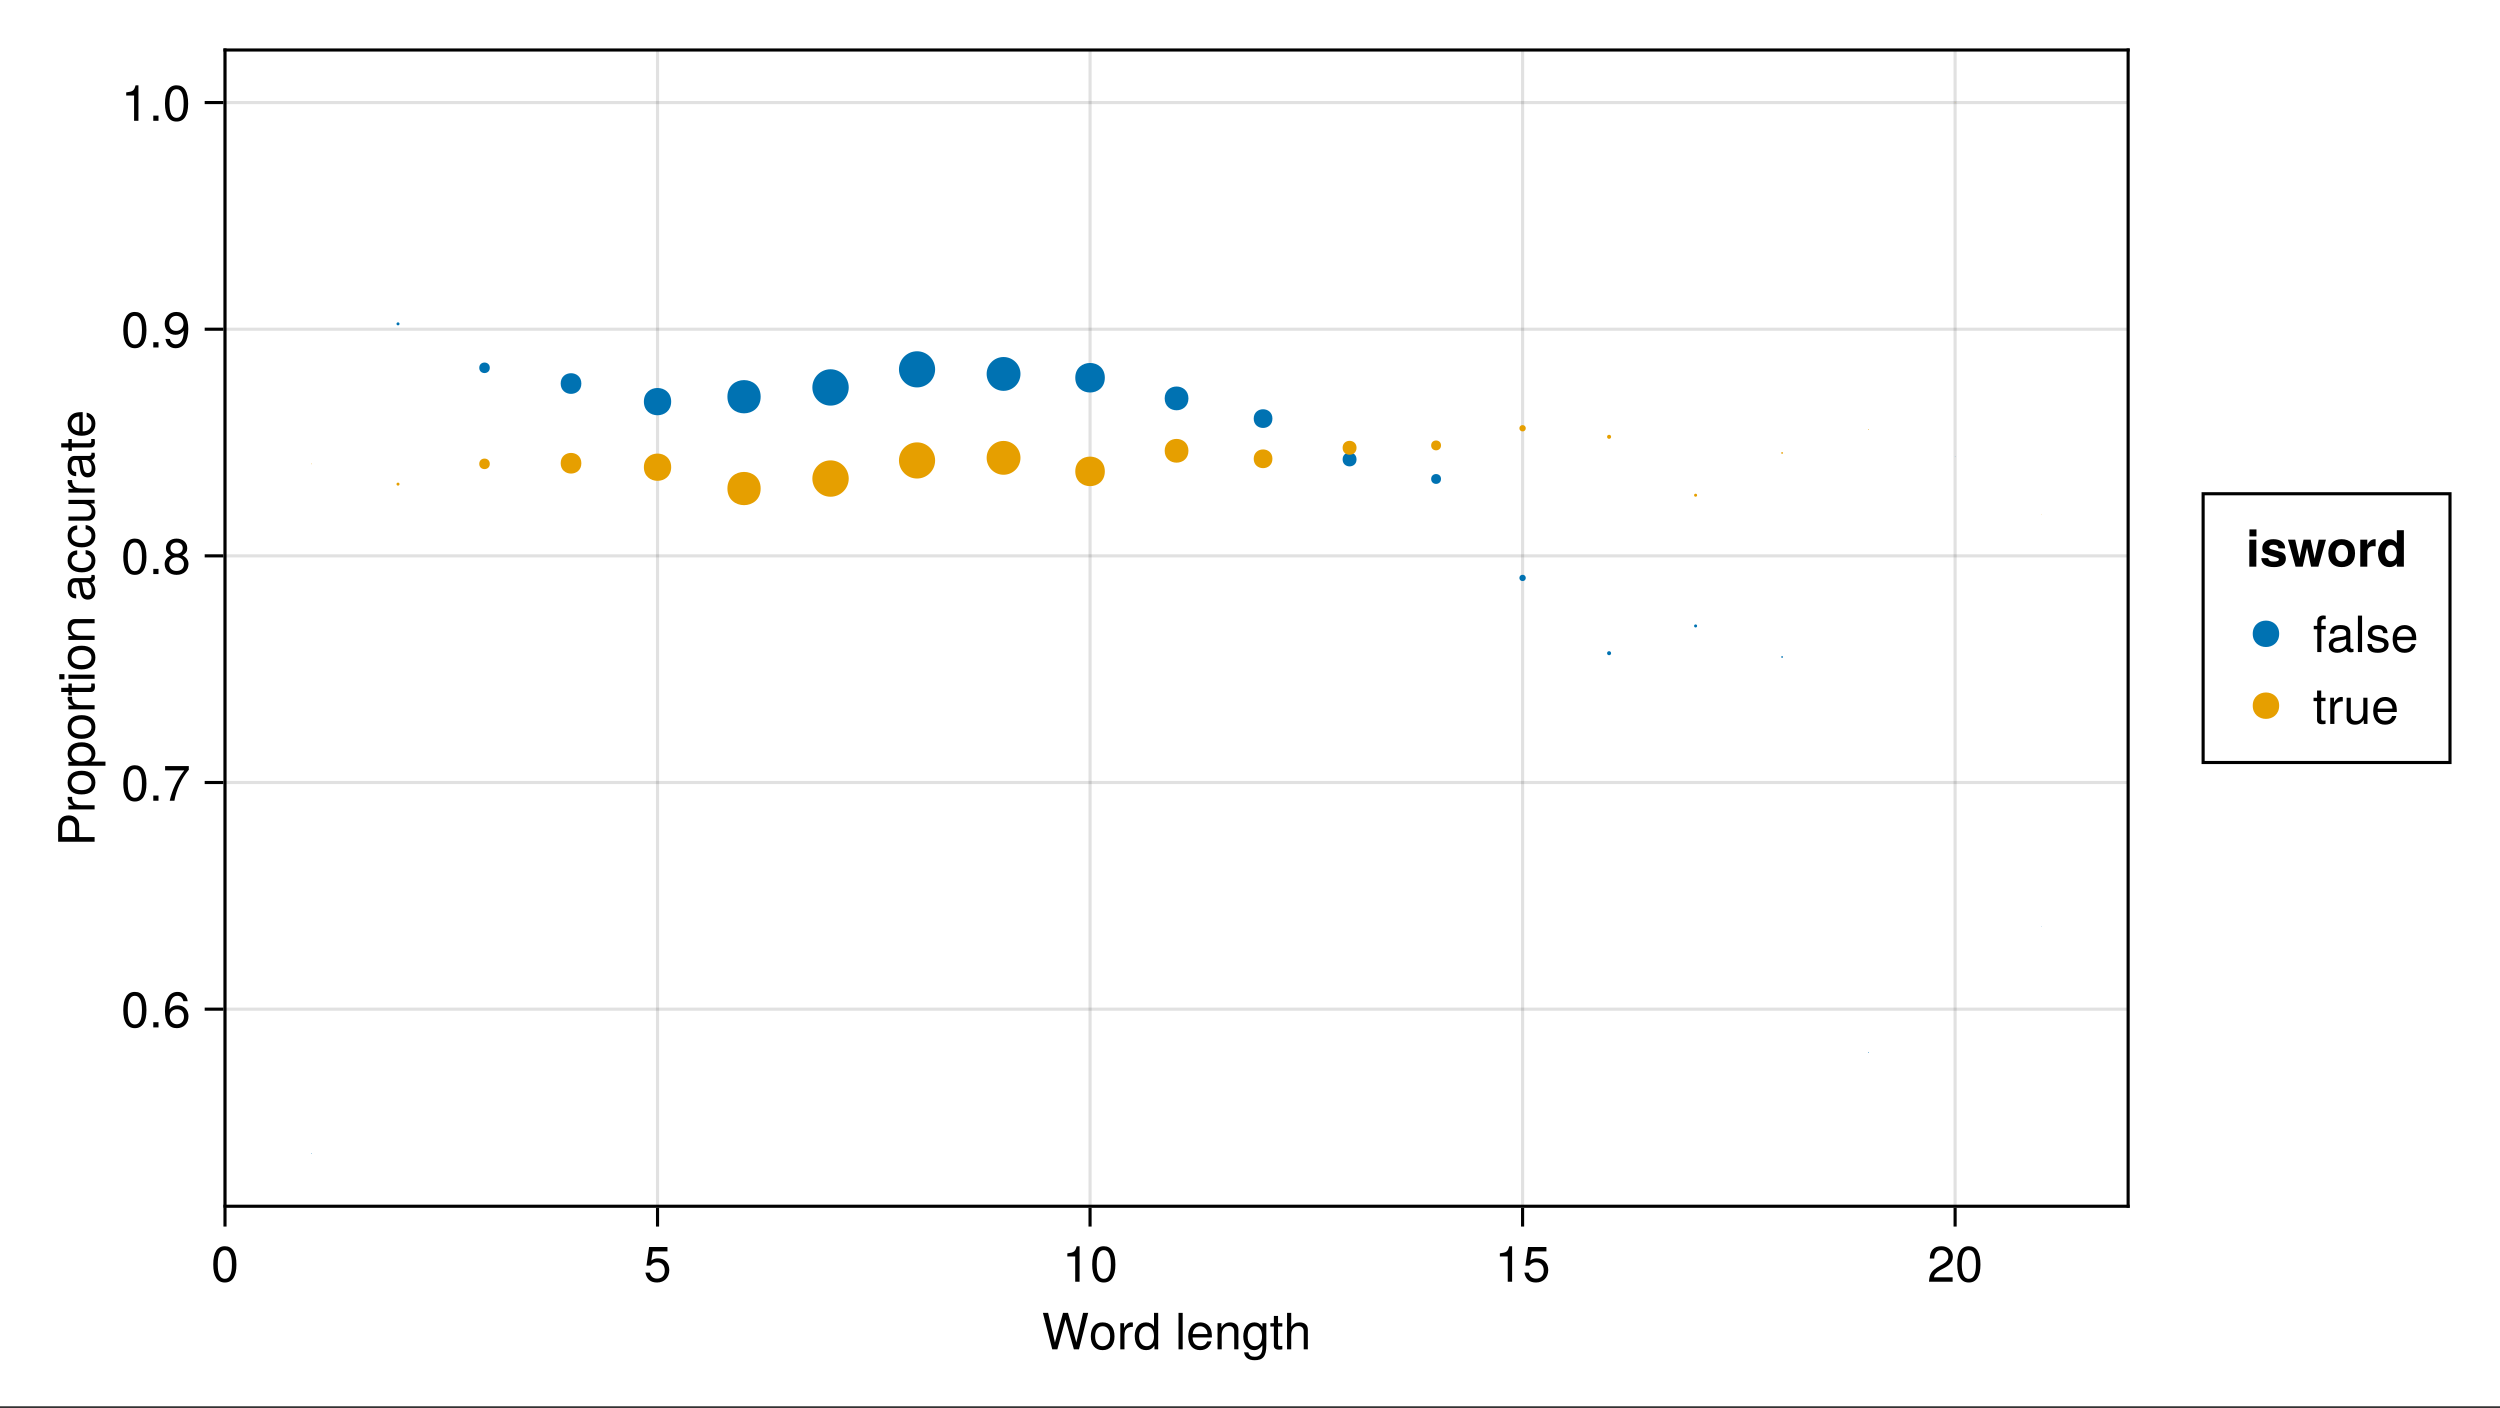 <?xml version="1.0" encoding="UTF-8"?>
<svg xmlns="http://www.w3.org/2000/svg" xmlns:xlink="http://www.w3.org/1999/xlink" width="600" height="338" viewBox="0 0 600 338">
<rect x="0" y="0" width="600" height="338" fill="#333333" stroke="none"/>
<defs>
<g>
<g id="glyph-0-0-NeaGeRwj">
<path d="M 11.141 -8.75 C 11.141 -8.75 8.922 0 8.922 0 C 8.922 0 7.703 0 7.703 0 C 7.703 0 5.688 -7.188 5.688 -7.188 C 5.688 -7.188 3.734 0 3.734 0 C 3.734 0 2.516 0 2.516 0 C 2.516 0 0.266 -8.75 0.266 -8.75 C 0.266 -8.75 1.516 -8.75 1.516 -8.75 C 1.516 -8.75 3.156 -1.641 3.156 -1.641 C 3.156 -1.641 5.094 -8.75 5.094 -8.75 C 5.094 -8.75 6.297 -8.75 6.297 -8.75 C 6.297 -8.75 8.297 -1.641 8.297 -1.641 C 8.297 -1.641 9.906 -8.75 9.906 -8.75 C 9.906 -8.75 11.141 -8.75 11.141 -8.75 Z M 11.141 -8.75 "/>
</g>
<g id="glyph-0-1-NeaGeRwj">
<path d="M 6.125 -3.094 C 6.125 -1.031 5.047 0.188 3.281 0.188 C 1.484 0.188 0.438 -1.031 0.438 -3.141 C 0.438 -5.25 1.5 -6.469 3.266 -6.469 C 5.078 -6.469 6.125 -5.266 6.125 -3.094 Z M 5.078 -3.109 C 5.078 -4.672 4.406 -5.547 3.281 -5.547 C 2.156 -5.547 1.469 -4.656 1.469 -3.141 C 1.469 -1.625 2.156 -0.75 3.281 -0.75 C 4.375 -0.75 5.078 -1.625 5.078 -3.109 Z M 5.078 -3.109 "/>
</g>
<g id="glyph-0-2-NeaGeRwj">
<path d="M 3.859 -5.406 C 2.297 -5.391 1.844 -4.688 1.844 -3.266 C 1.844 -3.266 1.844 0 1.844 0 C 1.844 0 0.844 0 0.844 0 C 0.844 0 0.844 -6.281 0.844 -6.281 C 0.844 -6.281 1.75 -6.281 1.75 -6.281 C 1.75 -6.281 1.75 -5.141 1.75 -5.141 C 2.328 -6.078 2.812 -6.469 3.469 -6.469 C 3.594 -6.469 3.688 -6.453 3.859 -6.438 C 3.859 -6.438 3.859 -5.406 3.859 -5.406 Z M 3.859 -5.406 "/>
</g>
<g id="glyph-0-3-NeaGeRwj">
</g>
<g id="glyph-0-4-NeaGeRwj">
<path d="M 6.156 -2.859 C 6.156 -2.859 1.531 -2.859 1.531 -2.859 C 1.547 -1.422 2.328 -0.75 3.375 -0.75 C 4.172 -0.75 4.734 -1.078 5.016 -1.906 C 5.016 -1.906 6.031 -1.906 6.031 -1.906 C 5.766 -0.641 4.781 0.188 3.344 0.188 C 1.578 0.188 0.484 -1.047 0.484 -3.109 C 0.484 -5.172 1.609 -6.469 3.359 -6.469 C 4.531 -6.469 5.5 -5.844 5.906 -4.812 C 6.078 -4.344 6.156 -3.766 6.156 -2.859 Z M 5.094 -3.75 C 5.094 -4.734 4.328 -5.547 3.344 -5.547 C 2.344 -5.547 1.625 -4.781 1.547 -3.672 C 1.547 -3.672 5.078 -3.672 5.078 -3.672 C 5.094 -3.703 5.094 -3.75 5.094 -3.75 Z M 5.094 -3.75 "/>
</g>
<g id="glyph-0-5-NeaGeRwj">
<path d="M 3.047 0 C 2.719 0.062 2.469 0.078 2.234 0.078 C 1.453 0.078 1.016 -0.281 1.016 -0.906 C 1.016 -0.906 1.016 -5.469 1.016 -5.469 C 1.016 -5.469 0.172 -5.469 0.172 -5.469 C 0.172 -5.469 0.172 -6.281 0.172 -6.281 C 0.172 -6.281 1.016 -6.281 1.016 -6.281 C 1.016 -6.281 1.016 -8.016 1.016 -8.016 C 1.016 -8.016 2.016 -8.016 2.016 -8.016 C 2.016 -8.016 2.016 -6.281 2.016 -6.281 C 2.016 -6.281 3.047 -6.281 3.047 -6.281 C 3.047 -6.281 3.047 -5.469 3.047 -5.469 C 3.047 -5.469 2.016 -5.469 2.016 -5.469 C 2.016 -5.469 2.016 -1.359 2.016 -1.359 C 2.016 -0.906 2.141 -0.797 2.562 -0.797 C 2.766 -0.797 2.922 -0.797 3.047 -0.844 C 3.047 -0.844 3.047 0 3.047 0 Z M 3.047 0 "/>
</g>
<g id="glyph-0-6-NeaGeRwj">
<path d="M 6.156 -2.812 C 6.156 -1.016 4.953 0.188 3.234 0.188 C 1.734 0.188 0.766 -0.484 0.422 -2.188 C 0.422 -2.188 1.469 -2.188 1.469 -2.188 C 1.734 -1.219 2.297 -0.75 3.219 -0.75 C 4.375 -0.75 5.078 -1.453 5.078 -2.672 C 5.078 -3.938 4.359 -4.672 3.219 -4.672 C 2.562 -4.672 2.141 -4.469 1.656 -3.875 C 1.656 -3.875 0.688 -3.875 0.688 -3.875 C 0.688 -3.875 1.312 -8.328 1.312 -8.328 C 1.312 -8.328 5.719 -8.328 5.719 -8.328 C 5.719 -8.328 5.719 -7.281 5.719 -7.281 C 5.719 -7.281 2.172 -7.281 2.172 -7.281 C 2.172 -7.281 1.844 -5.094 1.844 -5.094 C 2.328 -5.453 2.812 -5.609 3.406 -5.609 C 5.047 -5.609 6.156 -4.5 6.156 -2.812 Z M 6.156 -2.812 "/>
</g>
<g id="glyph-0-7-NeaGeRwj">
<path d="M 4.156 0 C 4.156 0 3.109 0 3.109 0 C 3.109 0 3.109 -6.062 3.109 -6.062 C 3.109 -6.062 1.219 -6.062 1.219 -6.062 C 1.219 -6.062 1.219 -6.812 1.219 -6.812 C 2.859 -7.016 3.094 -7.203 3.469 -8.516 C 3.469 -8.516 4.156 -8.516 4.156 -8.516 C 4.156 -8.516 4.156 0 4.156 0 Z M 4.156 0 "/>
</g>
<g id="glyph-0-8-NeaGeRwj">
<path d="M 6.078 -4.094 C 6.078 -1.297 5.094 0.188 3.297 0.188 C 1.469 0.188 0.516 -1.297 0.516 -4.156 C 0.516 -7.016 1.469 -8.516 3.297 -8.516 C 5.141 -8.516 6.078 -7.047 6.078 -4.094 Z M 5 -4.188 C 5 -6.469 4.438 -7.578 3.297 -7.578 C 2.156 -7.578 1.594 -6.484 1.594 -4.156 C 1.594 -1.828 2.156 -0.703 3.281 -0.703 C 4.453 -0.703 5 -1.781 5 -4.188 Z M 5 -4.188 "/>
</g>
<g id="glyph-1-0-NeaGeRwj">
<path d="M 5.938 0 C 5.938 0 5.047 0 5.047 0 C 5.047 0 5.047 -0.922 5.047 -0.922 C 4.516 -0.141 3.906 0.188 3.047 0.188 C 1.359 0.188 0.312 -1.078 0.312 -3.203 C 0.312 -5.203 1.375 -6.469 3.016 -6.469 C 3.859 -6.469 4.531 -6.125 4.938 -5.5 C 4.938 -5.5 4.938 -8.75 4.938 -8.75 C 4.938 -8.75 5.938 -8.75 5.938 -8.75 C 5.938 -8.75 5.938 0 5.938 0 Z M 4.938 -3.125 C 4.938 -4.578 4.266 -5.531 3.188 -5.531 C 2.094 -5.531 1.359 -4.609 1.359 -3.141 C 1.359 -1.688 2.094 -0.75 3.188 -0.75 C 4.25 -0.75 4.938 -1.672 4.938 -3.125 Z M 4.938 -3.125 "/>
</g>
<g id="glyph-1-1-NeaGeRwj">
<path d="M 5.828 0 C 5.828 0 4.844 0 4.844 0 C 4.844 0 4.844 -4.359 4.844 -4.359 C 4.844 -5.188 4.25 -5.594 3.547 -5.594 C 2.516 -5.594 1.844 -4.75 1.844 -3.469 C 1.844 -3.469 1.844 0 1.844 0 C 1.844 0 0.844 0 0.844 0 C 0.844 0 0.844 -8.75 0.844 -8.75 C 0.844 -8.75 1.844 -8.75 1.844 -8.75 C 1.844 -8.75 1.844 -5.422 1.844 -5.422 C 2.422 -6.188 2.969 -6.469 3.859 -6.469 C 5.078 -6.469 5.828 -5.812 5.828 -4.75 C 5.828 -4.75 5.828 0 5.828 0 Z M 5.828 0 "/>
</g>
<g id="glyph-1-2-NeaGeRwj">
<path d="M 4.156 0 C 4.156 0 3.109 0 3.109 0 C 3.109 0 3.109 -6.062 3.109 -6.062 C 3.109 -6.062 1.219 -6.062 1.219 -6.062 C 1.219 -6.062 1.219 -6.812 1.219 -6.812 C 2.859 -7.016 3.094 -7.203 3.469 -8.516 C 3.469 -8.516 4.156 -8.516 4.156 -8.516 C 4.156 -8.516 4.156 0 4.156 0 Z M 4.156 0 "/>
</g>
<g id="glyph-2-0-NeaGeRwj">
<path d="M 1.812 0 C 1.812 0 0.812 0 0.812 0 C 0.812 0 0.812 -8.75 0.812 -8.75 C 0.812 -8.75 1.812 -8.75 1.812 -8.75 C 1.812 -8.75 1.812 0 1.812 0 Z M 1.812 0 "/>
</g>
<g id="glyph-2-1-NeaGeRwj">
<path d="M 5.844 0 C 5.844 0 4.844 0 4.844 0 C 4.844 0 4.844 -4.359 4.844 -4.359 C 4.844 -5.109 4.344 -5.594 3.547 -5.594 C 2.531 -5.594 1.844 -4.75 1.844 -3.469 C 1.844 -3.469 1.844 0 1.844 0 C 1.844 0 0.844 0 0.844 0 C 0.844 0 0.844 -6.281 0.844 -6.281 C 0.844 -6.281 1.766 -6.281 1.766 -6.281 C 1.766 -6.281 1.766 -5.234 1.766 -5.234 C 2.312 -6.109 2.922 -6.469 3.859 -6.469 C 5.062 -6.469 5.844 -5.797 5.844 -4.75 C 5.844 -4.75 5.844 0 5.844 0 Z M 5.844 0 "/>
</g>
<g id="glyph-2-2-NeaGeRwj">
<path d="M 5.875 -1.031 C 5.875 1.734 5.031 2.609 3.062 2.609 C 1.578 2.609 0.656 1.906 0.547 0.719 C 0.547 0.719 1.578 0.719 1.578 0.719 C 1.688 1.484 2.297 1.781 3.094 1.781 C 4.266 1.781 4.938 1.141 4.938 -0.531 C 4.938 -0.531 4.938 -0.953 4.938 -0.953 C 4.281 -0.156 3.734 0.188 2.938 0.188 C 1.469 0.188 0.344 -1.109 0.344 -3.078 C 0.344 -5.125 1.422 -6.469 3.031 -6.469 C 3.828 -6.469 4.438 -6.125 4.938 -5.375 C 4.938 -5.375 4.938 -6.281 4.938 -6.281 C 4.938 -6.281 5.875 -6.281 5.875 -6.281 C 5.875 -6.281 5.875 -1.031 5.875 -1.031 Z M 4.844 -3.109 C 4.844 -4.625 4.219 -5.547 3.125 -5.547 C 2.062 -5.547 1.391 -4.656 1.391 -3.141 C 1.391 -1.625 2.047 -0.75 3.141 -0.75 C 4.203 -0.75 4.844 -1.609 4.844 -3.109 Z M 4.844 -3.109 "/>
</g>
<g id="glyph-2-3-NeaGeRwj">
<path d="M 6.078 -4.094 C 6.078 -1.297 5.094 0.188 3.297 0.188 C 1.469 0.188 0.516 -1.297 0.516 -4.156 C 0.516 -7.016 1.469 -8.516 3.297 -8.516 C 5.141 -8.516 6.078 -7.047 6.078 -4.094 Z M 5 -4.188 C 5 -6.469 4.438 -7.578 3.297 -7.578 C 2.156 -7.578 1.594 -6.484 1.594 -4.156 C 1.594 -1.828 2.156 -0.703 3.281 -0.703 C 4.453 -0.703 5 -1.781 5 -4.188 Z M 5 -4.188 "/>
</g>
<g id="glyph-2-4-NeaGeRwj">
<path d="M 6.156 -2.812 C 6.156 -1.016 4.953 0.188 3.234 0.188 C 1.734 0.188 0.766 -0.484 0.422 -2.188 C 0.422 -2.188 1.469 -2.188 1.469 -2.188 C 1.734 -1.219 2.297 -0.75 3.219 -0.75 C 4.375 -0.75 5.078 -1.453 5.078 -2.672 C 5.078 -3.938 4.359 -4.672 3.219 -4.672 C 2.562 -4.672 2.141 -4.469 1.656 -3.875 C 1.656 -3.875 0.688 -3.875 0.688 -3.875 C 0.688 -3.875 1.312 -8.328 1.312 -8.328 C 1.312 -8.328 5.719 -8.328 5.719 -8.328 C 5.719 -8.328 5.719 -7.281 5.719 -7.281 C 5.719 -7.281 2.172 -7.281 2.172 -7.281 C 2.172 -7.281 1.844 -5.094 1.844 -5.094 C 2.328 -5.453 2.812 -5.609 3.406 -5.609 C 5.047 -5.609 6.156 -4.5 6.156 -2.812 Z M 6.156 -2.812 "/>
</g>
<g id="glyph-3-0-NeaGeRwj">
<path d="M 6.078 -4.094 C 6.078 -1.297 5.094 0.188 3.297 0.188 C 1.469 0.188 0.516 -1.297 0.516 -4.156 C 0.516 -7.016 1.469 -8.516 3.297 -8.516 C 5.141 -8.516 6.078 -7.047 6.078 -4.094 Z M 5 -4.188 C 5 -6.469 4.438 -7.578 3.297 -7.578 C 2.156 -7.578 1.594 -6.484 1.594 -4.156 C 1.594 -1.828 2.156 -0.703 3.281 -0.703 C 4.453 -0.703 5 -1.781 5 -4.188 Z M 5 -4.188 "/>
</g>
<g id="glyph-4-0-NeaGeRwj">
<path d="M 6.125 -6.016 C 6.125 -4.969 5.516 -4.078 4.328 -3.438 C 4.328 -3.438 3.125 -2.797 3.125 -2.797 C 2.094 -2.188 1.703 -1.734 1.594 -1.047 C 1.594 -1.047 6.078 -1.047 6.078 -1.047 C 6.078 -1.047 6.078 0 6.078 0 C 6.078 0 0.406 0 0.406 0 C 0.5 -1.875 1.016 -2.672 2.797 -3.688 C 2.797 -3.688 3.906 -4.312 3.906 -4.312 C 4.656 -4.734 5.047 -5.312 5.047 -5.984 C 5.047 -6.906 4.328 -7.578 3.375 -7.578 C 2.328 -7.578 1.734 -6.984 1.656 -5.562 C 1.656 -5.562 0.594 -5.562 0.594 -5.562 C 0.656 -7.625 1.672 -8.516 3.406 -8.516 C 5.016 -8.516 6.125 -7.453 6.125 -6.016 Z M 6.125 -6.016 "/>
</g>
<g id="glyph-5-0-NeaGeRwj">
<path d="M -6.188 -7.406 C -4.734 -7.406 -3.703 -6.391 -3.703 -4.953 C -3.703 -4.953 -3.703 -2.203 -3.703 -2.203 C -3.703 -2.203 0 -2.203 0 -2.203 C 0 -2.203 0 -1.094 0 -1.094 C 0 -1.094 -8.75 -1.094 -8.75 -1.094 C -8.75 -1.094 -8.75 -4.703 -8.75 -4.703 C -8.75 -6.438 -7.828 -7.406 -6.188 -7.406 Z M -6.234 -6.234 C -7.188 -6.234 -7.766 -5.609 -7.766 -4.531 C -7.766 -4.531 -7.766 -2.203 -7.766 -2.203 C -7.766 -2.203 -4.688 -2.203 -4.688 -2.203 C -4.688 -2.203 -4.688 -4.531 -4.688 -4.531 C -4.688 -5.609 -5.266 -6.234 -6.234 -6.234 Z M -6.234 -6.234 "/>
</g>
<g id="glyph-5-1-NeaGeRwj">
<path d="M -5.406 -3.859 C -5.391 -2.297 -4.688 -1.844 -3.266 -1.844 C -3.266 -1.844 0 -1.844 0 -1.844 C 0 -1.844 0 -0.844 0 -0.844 C 0 -0.844 -6.281 -0.844 -6.281 -0.844 C -6.281 -0.844 -6.281 -1.75 -6.281 -1.75 C -6.281 -1.75 -5.141 -1.75 -5.141 -1.75 C -6.078 -2.328 -6.469 -2.812 -6.469 -3.469 C -6.469 -3.594 -6.453 -3.688 -6.438 -3.859 C -6.438 -3.859 -5.406 -3.859 -5.406 -3.859 Z M -5.406 -3.859 "/>
</g>
<g id="glyph-5-2-NeaGeRwj">
<path d="M -3.094 -6.125 C -1.031 -6.125 0.188 -5.047 0.188 -3.281 C 0.188 -1.484 -1.031 -0.438 -3.141 -0.438 C -5.25 -0.438 -6.469 -1.5 -6.469 -3.266 C -6.469 -5.078 -5.266 -6.125 -3.094 -6.125 Z M -3.109 -5.078 C -4.672 -5.078 -5.547 -4.406 -5.547 -3.281 C -5.547 -2.156 -4.656 -1.469 -3.141 -1.469 C -1.625 -1.469 -0.75 -2.156 -0.75 -3.281 C -0.75 -4.375 -1.625 -5.078 -3.109 -5.078 Z M -3.109 -5.078 "/>
</g>
<g id="glyph-5-3-NeaGeRwj">
<path d="M 0 -1.844 C 0 -1.844 0 -0.844 0 -0.844 C 0 -0.844 -6.281 -0.844 -6.281 -0.844 C -6.281 -0.844 -6.281 -1.844 -6.281 -1.844 C -6.281 -1.844 0 -1.844 0 -1.844 Z M -7.234 -1.969 C -7.234 -1.969 -7.234 -0.719 -7.234 -0.719 C -7.234 -0.719 -8.484 -0.719 -8.484 -0.719 C -8.484 -0.719 -8.484 -1.969 -8.484 -1.969 C -8.484 -1.969 -7.234 -1.969 -7.234 -1.969 Z M -7.234 -1.969 "/>
</g>
<g id="glyph-5-4-NeaGeRwj">
<path d="M -2.156 -5.719 C -0.719 -5.609 0.188 -4.656 0.188 -3.156 C 0.188 -1.453 -1.062 -0.375 -3.078 -0.375 C -5.172 -0.375 -6.469 -1.469 -6.469 -3.172 C -6.469 -4.578 -5.719 -5.531 -4.172 -5.656 C -4.172 -5.656 -4.172 -4.641 -4.172 -4.641 C -5.047 -4.531 -5.547 -4 -5.547 -3.156 C -5.547 -2.062 -4.656 -1.422 -3.078 -1.422 C -1.594 -1.422 -0.75 -2.078 -0.75 -3.188 C -0.75 -4.031 -1.156 -4.547 -2.156 -4.719 C -2.156 -4.719 -2.156 -5.719 -2.156 -5.719 Z M -2.156 -5.719 "/>
</g>
<g id="glyph-5-5-NeaGeRwj">
<path d="M 0 -3.047 C 0.062 -2.719 0.078 -2.469 0.078 -2.234 C 0.078 -1.453 -0.281 -1.016 -0.906 -1.016 C -0.906 -1.016 -5.469 -1.016 -5.469 -1.016 C -5.469 -1.016 -5.469 -0.172 -5.469 -0.172 C -5.469 -0.172 -6.281 -0.172 -6.281 -0.172 C -6.281 -0.172 -6.281 -1.016 -6.281 -1.016 C -6.281 -1.016 -8.016 -1.016 -8.016 -1.016 C -8.016 -1.016 -8.016 -2.016 -8.016 -2.016 C -8.016 -2.016 -6.281 -2.016 -6.281 -2.016 C -6.281 -2.016 -6.281 -3.047 -6.281 -3.047 C -6.281 -3.047 -5.469 -3.047 -5.469 -3.047 C -5.469 -3.047 -5.469 -2.016 -5.469 -2.016 C -5.469 -2.016 -1.359 -2.016 -1.359 -2.016 C -0.906 -2.016 -0.797 -2.141 -0.797 -2.562 C -0.797 -2.766 -0.797 -2.922 -0.844 -3.047 C -0.844 -3.047 0 -3.047 0 -3.047 Z M 0 -3.047 "/>
</g>
<g id="glyph-5-6-NeaGeRwj">
<path d="M -2.859 -6.156 C -2.859 -6.156 -2.859 -1.531 -2.859 -1.531 C -1.422 -1.547 -0.75 -2.328 -0.75 -3.375 C -0.75 -4.172 -1.078 -4.734 -1.906 -5.016 C -1.906 -5.016 -1.906 -6.031 -1.906 -6.031 C -0.641 -5.766 0.188 -4.781 0.188 -3.344 C 0.188 -1.578 -1.047 -0.484 -3.109 -0.484 C -5.172 -0.484 -6.469 -1.609 -6.469 -3.359 C -6.469 -4.531 -5.844 -5.5 -4.812 -5.906 C -4.344 -6.078 -3.766 -6.156 -2.859 -6.156 Z M -3.75 -5.094 C -4.734 -5.094 -5.547 -4.328 -5.547 -3.344 C -5.547 -2.344 -4.781 -1.625 -3.672 -1.547 C -3.672 -1.547 -3.672 -5.078 -3.672 -5.078 C -3.703 -5.094 -3.75 -5.094 -3.75 -5.094 Z M -3.75 -5.094 "/>
</g>
<g id="glyph-6-0-NeaGeRwj">
<path d="M -3.094 -6.125 C -1.031 -6.125 0.188 -5.047 0.188 -3.281 C 0.188 -1.484 -1.031 -0.438 -3.141 -0.438 C -5.25 -0.438 -6.469 -1.5 -6.469 -3.266 C -6.469 -5.078 -5.266 -6.125 -3.094 -6.125 Z M -3.109 -5.078 C -4.672 -5.078 -5.547 -4.406 -5.547 -3.281 C -5.547 -2.156 -4.656 -1.469 -3.141 -1.469 C -1.625 -1.469 -0.75 -2.156 -0.75 -3.281 C -0.75 -4.375 -1.625 -5.078 -3.109 -5.078 Z M -3.109 -5.078 "/>
</g>
<g id="glyph-7-0-NeaGeRwj">
<path d="M -3.078 -6.281 C -1.078 -6.281 0.188 -5.203 0.188 -3.594 C 0.188 -2.766 -0.109 -2.188 -0.75 -1.656 C -0.75 -1.656 2.609 -1.656 2.609 -1.656 C 2.609 -1.656 2.609 -0.656 2.609 -0.656 C 2.609 -0.656 -6.281 -0.656 -6.281 -0.656 C -6.281 -0.656 -6.281 -1.578 -6.281 -1.578 C -6.281 -1.578 -5.344 -1.578 -5.344 -1.578 C -6.078 -2.047 -6.469 -2.719 -6.469 -3.578 C -6.469 -5.25 -5.203 -6.281 -3.078 -6.281 Z M -3.109 -5.234 C -4.609 -5.234 -5.531 -4.516 -5.531 -3.406 C -5.531 -2.359 -4.578 -1.656 -3.094 -1.656 C -1.625 -1.656 -0.75 -2.359 -0.75 -3.406 C -0.75 -4.5 -1.688 -5.234 -3.109 -5.234 Z M -3.109 -5.234 "/>
</g>
<g id="glyph-7-1-NeaGeRwj">
<path d="M 0 -3.047 C 0.062 -2.719 0.078 -2.469 0.078 -2.234 C 0.078 -1.453 -0.281 -1.016 -0.906 -1.016 C -0.906 -1.016 -5.469 -1.016 -5.469 -1.016 C -5.469 -1.016 -5.469 -0.172 -5.469 -0.172 C -5.469 -0.172 -6.281 -0.172 -6.281 -0.172 C -6.281 -0.172 -6.281 -1.016 -6.281 -1.016 C -6.281 -1.016 -8.016 -1.016 -8.016 -1.016 C -8.016 -1.016 -8.016 -2.016 -8.016 -2.016 C -8.016 -2.016 -6.281 -2.016 -6.281 -2.016 C -6.281 -2.016 -6.281 -3.047 -6.281 -3.047 C -6.281 -3.047 -5.469 -3.047 -5.469 -3.047 C -5.469 -3.047 -5.469 -2.016 -5.469 -2.016 C -5.469 -2.016 -1.359 -2.016 -1.359 -2.016 C -0.906 -2.016 -0.797 -2.141 -0.797 -2.562 C -0.797 -2.766 -0.797 -2.922 -0.844 -3.047 C -0.844 -3.047 0 -3.047 0 -3.047 Z M 0 -3.047 "/>
</g>
<g id="glyph-7-2-NeaGeRwj">
</g>
<g id="glyph-8-0-NeaGeRwj">
<path d="M -5.406 -3.859 C -5.391 -2.297 -4.688 -1.844 -3.266 -1.844 C -3.266 -1.844 0 -1.844 0 -1.844 C 0 -1.844 0 -0.844 0 -0.844 C 0 -0.844 -6.281 -0.844 -6.281 -0.844 C -6.281 -0.844 -6.281 -1.75 -6.281 -1.75 C -6.281 -1.75 -5.141 -1.75 -5.141 -1.75 C -6.078 -2.328 -6.469 -2.812 -6.469 -3.469 C -6.469 -3.594 -6.453 -3.688 -6.438 -3.859 C -6.438 -3.859 -5.406 -3.859 -5.406 -3.859 Z M -5.406 -3.859 "/>
</g>
<g id="glyph-8-1-NeaGeRwj">
<path d="M -3.094 -6.125 C -1.031 -6.125 0.188 -5.047 0.188 -3.281 C 0.188 -1.484 -1.031 -0.438 -3.141 -0.438 C -5.25 -0.438 -6.469 -1.5 -6.469 -3.266 C -6.469 -5.078 -5.266 -6.125 -3.094 -6.125 Z M -3.109 -5.078 C -4.672 -5.078 -5.547 -4.406 -5.547 -3.281 C -5.547 -2.156 -4.656 -1.469 -3.141 -1.469 C -1.625 -1.469 -0.75 -2.156 -0.75 -3.281 C -0.75 -4.375 -1.625 -5.078 -3.109 -5.078 Z M -3.109 -5.078 "/>
</g>
<g id="glyph-8-2-NeaGeRwj">
<path d="M -0.031 -6.422 C 0.062 -6.094 0.078 -5.938 0.078 -5.734 C 0.078 -5.25 -0.266 -4.812 -0.75 -4.703 C -0.156 -4.156 0.188 -3.375 0.188 -2.562 C 0.188 -1.297 -0.484 -0.5 -1.625 -0.5 C -2.406 -0.5 -2.969 -0.875 -3.266 -1.609 C -3.422 -1.984 -3.469 -2.203 -3.641 -3.625 C -3.75 -4.422 -3.922 -4.672 -4.344 -4.672 C -4.344 -4.672 -4.609 -4.672 -4.609 -4.672 C -5.203 -4.672 -5.547 -4.156 -5.547 -3.266 C -5.547 -2.328 -5.203 -1.875 -4.422 -1.781 C -4.422 -1.781 -4.422 -0.781 -4.422 -0.781 C -5.875 -0.844 -6.469 -1.781 -6.469 -3.297 C -6.469 -4.844 -5.875 -5.656 -4.75 -5.656 C -4.75 -5.656 -1.25 -5.656 -1.25 -5.656 C -0.938 -5.656 -0.75 -5.859 -0.75 -6.203 C -0.75 -6.266 -0.75 -6.312 -0.781 -6.422 C -0.781 -6.422 -0.031 -6.422 -0.031 -6.422 Z M -2.172 -4.672 C -2.172 -4.672 -3.109 -4.672 -3.109 -4.672 C -2.953 -4.328 -2.906 -4.109 -2.766 -3.062 C -2.609 -1.984 -2.312 -1.547 -1.656 -1.547 C -0.969 -1.547 -0.703 -2 -0.703 -2.781 C -0.703 -3.75 -1.266 -4.672 -2.172 -4.672 Z M -2.172 -4.672 "/>
</g>
<g id="glyph-8-3-NeaGeRwj">
<path d="M 0 -5.781 C 0 -5.781 0 -4.891 0 -4.891 C 0 -4.891 -0.969 -4.891 -0.969 -4.891 C -0.141 -4.297 0.188 -3.703 0.188 -2.781 C 0.188 -1.562 -0.484 -0.781 -1.531 -0.781 C -1.531 -0.781 -6.281 -0.781 -6.281 -0.781 C -6.281 -0.781 -6.281 -1.781 -6.281 -1.781 C -6.281 -1.781 -1.938 -1.781 -1.938 -1.781 C -1.172 -1.781 -0.703 -2.281 -0.703 -3.078 C -0.703 -4.109 -1.531 -4.781 -2.812 -4.781 C -2.812 -4.781 -6.281 -4.781 -6.281 -4.781 C -6.281 -4.781 -6.281 -5.781 -6.281 -5.781 C -6.281 -5.781 0 -5.781 0 -5.781 Z M 0 -5.781 "/>
</g>
<g id="glyph-9-0-NeaGeRwj">
<path d="M 0 -5.844 C 0 -5.844 0 -4.844 0 -4.844 C 0 -4.844 -4.359 -4.844 -4.359 -4.844 C -5.109 -4.844 -5.594 -4.344 -5.594 -3.547 C -5.594 -2.531 -4.75 -1.844 -3.469 -1.844 C -3.469 -1.844 0 -1.844 0 -1.844 C 0 -1.844 0 -0.844 0 -0.844 C 0 -0.844 -6.281 -0.844 -6.281 -0.844 C -6.281 -0.844 -6.281 -1.766 -6.281 -1.766 C -6.281 -1.766 -5.234 -1.766 -5.234 -1.766 C -6.109 -2.312 -6.469 -2.922 -6.469 -3.859 C -6.469 -5.062 -5.797 -5.844 -4.75 -5.844 C -4.75 -5.844 0 -5.844 0 -5.844 Z M 0 -5.844 "/>
</g>
<g id="glyph-10-0-NeaGeRwj">
<path d="M 6.078 -4.094 C 6.078 -1.297 5.094 0.188 3.297 0.188 C 1.469 0.188 0.516 -1.297 0.516 -4.156 C 0.516 -7.016 1.469 -8.516 3.297 -8.516 C 5.141 -8.516 6.078 -7.047 6.078 -4.094 Z M 5 -4.188 C 5 -6.469 4.438 -7.578 3.297 -7.578 C 2.156 -7.578 1.594 -6.484 1.594 -4.156 C 1.594 -1.828 2.156 -0.703 3.281 -0.703 C 4.453 -0.703 5 -1.781 5 -4.188 Z M 5 -4.188 "/>
</g>
<g id="glyph-10-1-NeaGeRwj">
<path d="M 6.156 -2.641 C 6.156 -0.969 4.984 0.188 3.375 0.188 C 1.422 0.188 0.516 -1.219 0.516 -3.875 C 0.516 -6.844 1.578 -8.516 3.562 -8.516 C 4.859 -8.516 5.766 -7.688 5.969 -6.281 C 5.969 -6.281 4.922 -6.281 4.922 -6.281 C 4.75 -7.109 4.234 -7.578 3.484 -7.578 C 2.281 -7.578 1.609 -6.422 1.594 -4.344 C 2.047 -4.969 2.719 -5.297 3.547 -5.297 C 5.078 -5.297 6.156 -4.219 6.156 -2.641 Z M 5.078 -2.562 C 5.078 -3.703 4.438 -4.359 3.422 -4.359 C 2.375 -4.359 1.656 -3.672 1.656 -2.609 C 1.656 -1.531 2.406 -0.75 3.391 -0.75 C 4.359 -0.75 5.078 -1.484 5.078 -2.562 Z M 5.078 -2.562 "/>
</g>
<g id="glyph-11-0-NeaGeRwj">
<path d="M 2.297 0 C 2.297 0 1.047 0 1.047 0 C 1.047 0 1.047 -1.25 1.047 -1.25 C 1.047 -1.25 2.297 -1.25 2.297 -1.25 C 2.297 -1.25 2.297 0 2.297 0 Z M 2.297 0 "/>
</g>
<g id="glyph-12-0-NeaGeRwj">
<path d="M 6.078 -4.094 C 6.078 -1.297 5.094 0.188 3.297 0.188 C 1.469 0.188 0.516 -1.297 0.516 -4.156 C 0.516 -7.016 1.469 -8.516 3.297 -8.516 C 5.141 -8.516 6.078 -7.047 6.078 -4.094 Z M 5 -4.188 C 5 -6.469 4.438 -7.578 3.297 -7.578 C 2.156 -7.578 1.594 -6.484 1.594 -4.156 C 1.594 -1.828 2.156 -0.703 3.281 -0.703 C 4.453 -0.703 5 -1.781 5 -4.188 Z M 5 -4.188 "/>
</g>
<g id="glyph-12-1-NeaGeRwj">
<path d="M 6.234 -7.438 C 4.453 -5.312 3.25 -2.75 2.781 0 C 2.781 0 1.656 0 1.656 0 C 2.25 -2.656 3.453 -5.141 5.141 -7.281 C 5.141 -7.281 0.547 -7.281 0.547 -7.281 C 0.547 -7.281 0.547 -8.328 0.547 -8.328 C 0.547 -8.328 6.234 -8.328 6.234 -8.328 C 6.234 -8.328 6.234 -7.438 6.234 -7.438 Z M 6.234 -7.438 "/>
</g>
<g id="glyph-13-0-NeaGeRwj">
<path d="M 2.297 0 C 2.297 0 1.047 0 1.047 0 C 1.047 0 1.047 -1.25 1.047 -1.25 C 1.047 -1.25 2.297 -1.25 2.297 -1.25 C 2.297 -1.25 2.297 0 2.297 0 Z M 2.297 0 "/>
</g>
<g id="glyph-14-0-NeaGeRwj">
<path d="M 6.078 -4.094 C 6.078 -1.297 5.094 0.188 3.297 0.188 C 1.469 0.188 0.516 -1.297 0.516 -4.156 C 0.516 -7.016 1.469 -8.516 3.297 -8.516 C 5.141 -8.516 6.078 -7.047 6.078 -4.094 Z M 5 -4.188 C 5 -6.469 4.438 -7.578 3.297 -7.578 C 2.156 -7.578 1.594 -6.484 1.594 -4.156 C 1.594 -1.828 2.156 -0.703 3.281 -0.703 C 4.453 -0.703 5 -1.781 5 -4.188 Z M 5 -4.188 "/>
</g>
<g id="glyph-14-1-NeaGeRwj">
<path d="M 6.156 -2.406 C 6.156 -0.859 4.984 0.188 3.297 0.188 C 1.625 0.188 0.438 -0.859 0.438 -2.406 C 0.438 -3.344 0.922 -4.016 1.891 -4.469 C 1.031 -5.016 0.75 -5.453 0.75 -6.234 C 0.75 -7.578 1.797 -8.516 3.297 -8.516 C 4.812 -8.516 5.859 -7.578 5.859 -6.234 C 5.859 -5.438 5.562 -5 4.688 -4.469 C 5.672 -4.016 6.156 -3.344 6.156 -2.406 Z M 4.781 -6.219 C 4.781 -7.047 4.203 -7.578 3.297 -7.578 C 2.406 -7.578 1.828 -7.047 1.828 -6.234 C 1.828 -5.422 2.406 -4.891 3.297 -4.891 C 4.188 -4.891 4.781 -5.422 4.781 -6.219 Z M 5.078 -2.391 C 5.078 -3.391 4.359 -4.016 3.297 -4.016 C 2.25 -4.016 1.531 -3.391 1.531 -2.391 C 1.531 -1.391 2.25 -0.75 3.281 -0.75 C 4.359 -0.75 5.078 -1.375 5.078 -2.391 Z M 5.078 -2.391 "/>
</g>
<g id="glyph-15-0-NeaGeRwj">
<path d="M 2.297 0 C 2.297 0 1.047 0 1.047 0 C 1.047 0 1.047 -1.25 1.047 -1.25 C 1.047 -1.25 2.297 -1.25 2.297 -1.25 C 2.297 -1.25 2.297 0 2.297 0 Z M 2.297 0 "/>
</g>
<g id="glyph-16-0-NeaGeRwj">
<path d="M 6.078 -4.094 C 6.078 -1.297 5.094 0.188 3.297 0.188 C 1.469 0.188 0.516 -1.297 0.516 -4.156 C 0.516 -7.016 1.469 -8.516 3.297 -8.516 C 5.141 -8.516 6.078 -7.047 6.078 -4.094 Z M 5 -4.188 C 5 -6.469 4.438 -7.578 3.297 -7.578 C 2.156 -7.578 1.594 -6.484 1.594 -4.156 C 1.594 -1.828 2.156 -0.703 3.281 -0.703 C 4.453 -0.703 5 -1.781 5 -4.188 Z M 5 -4.188 "/>
</g>
<g id="glyph-16-1-NeaGeRwj">
<path d="M 6.109 -4.453 C 6.109 -1.516 5.047 0.188 3.047 0.188 C 1.75 0.188 0.844 -0.641 0.641 -2.047 C 0.641 -2.047 1.688 -2.047 1.688 -2.047 C 1.859 -1.219 2.375 -0.75 3.125 -0.75 C 4.328 -0.75 5 -1.906 5.016 -3.984 C 4.469 -3.328 3.875 -3.031 3.078 -3.031 C 1.531 -3.031 0.453 -4.109 0.453 -5.688 C 0.453 -7.359 1.625 -8.516 3.234 -8.516 C 5.188 -8.516 6.109 -7.109 6.109 -4.453 Z M 4.953 -5.719 C 4.953 -6.812 4.219 -7.578 3.234 -7.578 C 2.25 -7.578 1.531 -6.859 1.531 -5.766 C 1.531 -4.625 2.172 -3.969 3.188 -3.969 C 4.219 -3.969 4.953 -4.672 4.953 -5.719 Z M 4.953 -5.719 "/>
</g>
<g id="glyph-16-2-NeaGeRwj">
<path d="M 4.156 0 C 4.156 0 3.109 0 3.109 0 C 3.109 0 3.109 -6.062 3.109 -6.062 C 3.109 -6.062 1.219 -6.062 1.219 -6.062 C 1.219 -6.062 1.219 -6.812 1.219 -6.812 C 2.859 -7.016 3.094 -7.203 3.469 -8.516 C 3.469 -8.516 4.156 -8.516 4.156 -8.516 C 4.156 -8.516 4.156 0 4.156 0 Z M 4.156 0 "/>
</g>
<g id="glyph-17-0-NeaGeRwj">
<path d="M 2.297 0 C 2.297 0 1.047 0 1.047 0 C 1.047 0 1.047 -1.25 1.047 -1.25 C 1.047 -1.25 2.297 -1.25 2.297 -1.25 C 2.297 -1.25 2.297 0 2.297 0 Z M 2.297 0 "/>
</g>
<g id="glyph-18-0-NeaGeRwj">
<path d="M 2.484 0 C 2.484 0 0.797 0 0.797 0 C 0.797 0 0.797 -6.484 0.797 -6.484 C 0.797 -6.484 2.484 -6.484 2.484 -6.484 C 2.484 -6.484 2.484 0 2.484 0 Z M 2.516 -7.266 C 2.516 -7.266 0.828 -7.266 0.828 -7.266 C 0.828 -7.266 0.828 -8.938 0.828 -8.938 C 0.828 -8.938 2.516 -8.938 2.516 -8.938 C 2.516 -8.938 2.516 -7.266 2.516 -7.266 Z M 2.516 -7.266 "/>
</g>
<g id="glyph-18-1-NeaGeRwj">
<path d="M 9.188 -6.484 C 9.188 -6.484 7.359 0 7.359 0 C 7.359 0 5.609 0 5.609 0 C 5.609 0 4.641 -4.578 4.641 -4.578 C 4.641 -4.578 3.609 0 3.609 0 C 3.609 0 1.891 0 1.891 0 C 1.891 0 0.062 -6.484 0.062 -6.484 C 0.062 -6.484 1.797 -6.484 1.797 -6.484 C 1.797 -6.484 2.828 -1.938 2.828 -1.938 C 2.828 -1.938 3.812 -6.484 3.812 -6.484 C 3.812 -6.484 5.5 -6.484 5.5 -6.484 C 5.5 -6.484 6.469 -1.938 6.469 -1.938 C 6.469 -1.938 7.453 -6.484 7.453 -6.484 C 7.453 -6.484 9.188 -6.484 9.188 -6.484 Z M 9.188 -6.484 "/>
</g>
<g id="glyph-18-2-NeaGeRwj">
<path d="M 4.438 -4.875 C 4.219 -4.906 4.094 -4.922 3.906 -4.922 C 2.922 -4.922 2.438 -4.422 2.438 -3.438 C 2.438 -3.438 2.438 0 2.438 0 C 2.438 0 0.75 0 0.75 0 C 0.75 0 0.75 -6.484 0.75 -6.484 C 0.75 -6.484 2.438 -6.484 2.438 -6.484 C 2.438 -6.484 2.438 -5.203 2.438 -5.203 C 2.797 -6.078 3.469 -6.594 4.234 -6.594 C 4.281 -6.594 4.344 -6.594 4.438 -6.578 C 4.438 -6.578 4.438 -4.875 4.438 -4.875 Z M 4.438 -4.875 "/>
</g>
<g id="glyph-19-0-NeaGeRwj">
<path d="M 6.234 -1.922 C 6.234 -0.609 5.234 0.109 3.406 0.109 C 1.438 0.109 0.391 -0.641 0.344 -2.047 C 0.344 -2.047 1.984 -2.047 1.984 -2.047 C 2.141 -1.359 2.547 -1.219 3.312 -1.219 C 4.094 -1.219 4.562 -1.375 4.562 -1.766 C 4.562 -1.938 4.422 -2.078 4 -2.203 C 4 -2.203 1.984 -2.828 1.984 -2.828 C 0.797 -3.203 0.578 -3.641 0.578 -4.422 C 0.578 -5.766 1.594 -6.594 3.234 -6.594 C 4.984 -6.594 6.031 -5.766 6.062 -4.391 C 6.062 -4.391 4.438 -4.391 4.438 -4.391 C 4.422 -4.984 4.031 -5.266 3.234 -5.266 C 2.641 -5.266 2.25 -5.031 2.25 -4.672 C 2.25 -4.406 2.375 -4.297 2.844 -4.156 C 2.844 -4.156 4.969 -3.547 4.969 -3.547 C 5.812 -3.297 6.234 -2.75 6.234 -2 C 6.234 -2 6.234 -1.922 6.234 -1.922 Z M 6.234 -1.922 "/>
</g>
<g id="glyph-19-1-NeaGeRwj">
<path d="M 6.828 -3.188 C 6.828 -1.109 5.594 0.109 3.625 0.109 C 1.625 0.109 0.422 -1.109 0.422 -3.234 C 0.422 -5.359 1.625 -6.594 3.609 -6.594 C 5.641 -6.594 6.828 -5.391 6.828 -3.188 Z M 5.141 -3.219 C 5.141 -4.484 4.547 -5.234 3.625 -5.234 C 2.719 -5.234 2.094 -4.469 2.094 -3.234 C 2.094 -2 2.719 -1.25 3.625 -1.25 C 4.531 -1.25 5.141 -2 5.141 -3.219 Z M 5.141 -3.219 "/>
</g>
<g id="glyph-20-0-NeaGeRwj">
<path d="M 6.547 0 C 6.547 0 4.859 0 4.859 0 C 4.859 0 4.859 -0.75 4.859 -0.75 C 4.438 -0.188 3.875 0.109 3.078 0.109 C 1.359 0.109 0.344 -1.391 0.344 -3.234 C 0.344 -5.188 1.531 -6.594 3.078 -6.594 C 3.875 -6.594 4.438 -6.281 4.859 -5.641 C 4.859 -5.641 4.859 -8.75 4.859 -8.75 C 4.859 -8.75 6.547 -8.75 6.547 -8.75 C 6.547 -8.75 6.547 0 6.547 0 Z M 4.859 -3.203 C 4.859 -4.438 4.297 -5.188 3.438 -5.188 C 2.609 -5.188 2.031 -4.422 2.031 -3.234 C 2.031 -2.047 2.609 -1.297 3.438 -1.297 C 4.281 -1.297 4.859 -2.031 4.859 -3.203 Z M 4.859 -3.203 "/>
</g>
<g id="glyph-21-0-NeaGeRwj">
<path d="M 3.094 -5.469 C 3.094 -5.469 2.047 -5.469 2.047 -5.469 C 2.047 -5.469 2.047 0 2.047 0 C 2.047 0 1.062 0 1.062 0 C 1.062 0 1.062 -5.469 1.062 -5.469 C 1.062 -5.469 0.219 -5.469 0.219 -5.469 C 0.219 -5.469 0.219 -6.281 0.219 -6.281 C 0.219 -6.281 1.062 -6.281 1.062 -6.281 C 1.062 -6.281 1.062 -7.359 1.062 -7.359 C 1.062 -8.25 1.609 -8.781 2.531 -8.781 C 2.734 -8.781 2.875 -8.766 3.094 -8.719 C 3.094 -8.719 3.094 -7.891 3.094 -7.891 C 2.875 -7.906 2.828 -7.906 2.75 -7.906 C 2.297 -7.906 2.047 -7.688 2.047 -7.266 C 2.047 -7.266 2.047 -6.281 2.047 -6.281 C 2.047 -6.281 3.094 -6.281 3.094 -6.281 C 3.094 -6.281 3.094 -5.469 3.094 -5.469 Z M 3.094 -5.469 "/>
</g>
<g id="glyph-21-1-NeaGeRwj">
<path d="M 6.422 -0.031 C 6.094 0.062 5.938 0.078 5.734 0.078 C 5.25 0.078 4.812 -0.266 4.703 -0.75 C 4.156 -0.156 3.375 0.188 2.562 0.188 C 1.297 0.188 0.5 -0.484 0.5 -1.625 C 0.5 -2.406 0.875 -2.969 1.609 -3.266 C 1.984 -3.422 2.203 -3.469 3.625 -3.641 C 4.422 -3.75 4.672 -3.922 4.672 -4.344 C 4.672 -4.344 4.672 -4.609 4.672 -4.609 C 4.672 -5.203 4.156 -5.547 3.266 -5.547 C 2.328 -5.547 1.875 -5.203 1.781 -4.422 C 1.781 -4.422 0.781 -4.422 0.781 -4.422 C 0.844 -5.875 1.781 -6.469 3.297 -6.469 C 4.844 -6.469 5.656 -5.875 5.656 -4.75 C 5.656 -4.75 5.656 -1.25 5.656 -1.25 C 5.656 -0.938 5.859 -0.75 6.203 -0.75 C 6.266 -0.75 6.312 -0.75 6.422 -0.781 C 6.422 -0.781 6.422 -0.031 6.422 -0.031 Z M 4.672 -2.172 C 4.672 -2.172 4.672 -3.109 4.672 -3.109 C 4.328 -2.953 4.109 -2.906 3.062 -2.766 C 1.984 -2.609 1.547 -2.312 1.547 -1.656 C 1.547 -0.969 2 -0.703 2.781 -0.703 C 3.75 -0.703 4.672 -1.266 4.672 -2.172 Z M 4.672 -2.172 "/>
</g>
<g id="glyph-21-2-NeaGeRwj">
<path d="M 5.516 -1.766 C 5.516 -0.547 4.5 0.188 2.922 0.188 C 1.266 0.188 0.453 -0.469 0.406 -1.922 C 0.406 -1.922 1.469 -1.922 1.469 -1.922 C 1.594 -0.953 2.094 -0.75 3 -0.75 C 3.875 -0.75 4.469 -1.094 4.469 -1.688 C 4.469 -2.141 4.188 -2.344 3.484 -2.516 C 3.484 -2.516 2.562 -2.734 2.562 -2.734 C 1.062 -3.094 0.562 -3.562 0.562 -4.547 C 0.562 -5.719 1.516 -6.469 2.969 -6.469 C 4.422 -6.469 5.25 -5.766 5.25 -4.531 C 5.25 -4.531 4.203 -4.531 4.203 -4.531 C 4.172 -5.203 3.75 -5.547 2.938 -5.547 C 2.125 -5.547 1.609 -5.172 1.609 -4.594 C 1.609 -4.156 1.953 -3.891 2.766 -3.703 C 2.766 -3.703 3.734 -3.469 3.734 -3.469 C 4.984 -3.172 5.516 -2.703 5.516 -1.766 Z M 5.516 -1.766 "/>
</g>
<g id="glyph-21-3-NeaGeRwj">
<path d="M 3.047 0 C 2.719 0.062 2.469 0.078 2.234 0.078 C 1.453 0.078 1.016 -0.281 1.016 -0.906 C 1.016 -0.906 1.016 -5.469 1.016 -5.469 C 1.016 -5.469 0.172 -5.469 0.172 -5.469 C 0.172 -5.469 0.172 -6.281 0.172 -6.281 C 0.172 -6.281 1.016 -6.281 1.016 -6.281 C 1.016 -6.281 1.016 -8.016 1.016 -8.016 C 1.016 -8.016 2.016 -8.016 2.016 -8.016 C 2.016 -8.016 2.016 -6.281 2.016 -6.281 C 2.016 -6.281 3.047 -6.281 3.047 -6.281 C 3.047 -6.281 3.047 -5.469 3.047 -5.469 C 3.047 -5.469 2.016 -5.469 2.016 -5.469 C 2.016 -5.469 2.016 -1.359 2.016 -1.359 C 2.016 -0.906 2.141 -0.797 2.562 -0.797 C 2.766 -0.797 2.922 -0.797 3.047 -0.844 C 3.047 -0.844 3.047 0 3.047 0 Z M 3.047 0 "/>
</g>
<g id="glyph-21-4-NeaGeRwj">
<path d="M 3.859 -5.406 C 2.297 -5.391 1.844 -4.688 1.844 -3.266 C 1.844 -3.266 1.844 0 1.844 0 C 1.844 0 0.844 0 0.844 0 C 0.844 0 0.844 -6.281 0.844 -6.281 C 0.844 -6.281 1.75 -6.281 1.75 -6.281 C 1.75 -6.281 1.75 -5.141 1.75 -5.141 C 2.328 -6.078 2.812 -6.469 3.469 -6.469 C 3.594 -6.469 3.688 -6.453 3.859 -6.438 C 3.859 -6.438 3.859 -5.406 3.859 -5.406 Z M 3.859 -5.406 "/>
</g>
<g id="glyph-21-5-NeaGeRwj">
<path d="M 6.156 -2.859 C 6.156 -2.859 1.531 -2.859 1.531 -2.859 C 1.547 -1.422 2.328 -0.75 3.375 -0.75 C 4.172 -0.75 4.734 -1.078 5.016 -1.906 C 5.016 -1.906 6.031 -1.906 6.031 -1.906 C 5.766 -0.641 4.781 0.188 3.344 0.188 C 1.578 0.188 0.484 -1.047 0.484 -3.109 C 0.484 -5.172 1.609 -6.469 3.359 -6.469 C 4.531 -6.469 5.5 -5.844 5.906 -4.812 C 6.078 -4.344 6.156 -3.766 6.156 -2.859 Z M 5.094 -3.75 C 5.094 -4.734 4.328 -5.547 3.344 -5.547 C 2.344 -5.547 1.625 -4.781 1.547 -3.672 C 1.547 -3.672 5.078 -3.672 5.078 -3.672 C 5.094 -3.703 5.094 -3.75 5.094 -3.75 Z M 5.094 -3.75 "/>
</g>
<g id="glyph-22-0-NeaGeRwj">
<path d="M 1.812 0 C 1.812 0 0.812 0 0.812 0 C 0.812 0 0.812 -8.75 0.812 -8.75 C 0.812 -8.75 1.812 -8.75 1.812 -8.75 C 1.812 -8.75 1.812 0 1.812 0 Z M 1.812 0 "/>
</g>
<g id="glyph-22-1-NeaGeRwj">
<path d="M 6.156 -2.859 C 6.156 -2.859 1.531 -2.859 1.531 -2.859 C 1.547 -1.422 2.328 -0.75 3.375 -0.75 C 4.172 -0.75 4.734 -1.078 5.016 -1.906 C 5.016 -1.906 6.031 -1.906 6.031 -1.906 C 5.766 -0.641 4.781 0.188 3.344 0.188 C 1.578 0.188 0.484 -1.047 0.484 -3.109 C 0.484 -5.172 1.609 -6.469 3.359 -6.469 C 4.531 -6.469 5.5 -5.844 5.906 -4.812 C 6.078 -4.344 6.156 -3.766 6.156 -2.859 Z M 5.094 -3.75 C 5.094 -4.734 4.328 -5.547 3.344 -5.547 C 2.344 -5.547 1.625 -4.781 1.547 -3.672 C 1.547 -3.672 5.078 -3.672 5.078 -3.672 C 5.094 -3.703 5.094 -3.75 5.094 -3.75 Z M 5.094 -3.75 "/>
</g>
<g id="glyph-23-0-NeaGeRwj">
<path d="M 5.781 0 C 5.781 0 4.891 0 4.891 0 C 4.891 0 4.891 -0.969 4.891 -0.969 C 4.297 -0.141 3.703 0.188 2.781 0.188 C 1.562 0.188 0.781 -0.484 0.781 -1.531 C 0.781 -1.531 0.781 -6.281 0.781 -6.281 C 0.781 -6.281 1.781 -6.281 1.781 -6.281 C 1.781 -6.281 1.781 -1.938 1.781 -1.938 C 1.781 -1.172 2.281 -0.703 3.078 -0.703 C 4.109 -0.703 4.781 -1.531 4.781 -2.812 C 4.781 -2.812 4.781 -6.281 4.781 -6.281 C 4.781 -6.281 5.781 -6.281 5.781 -6.281 C 5.781 -6.281 5.781 0 5.781 0 Z M 5.781 0 "/>
</g>
</g>
</defs>
<path fill-rule="nonzero" fill="rgb(100%, 100%, 100%)" fill-opacity="1" d="M 0 0 L 600 0 L 600 337.5 L 0 337.5 Z M 0 0 "/>
<path fill-rule="nonzero" fill="rgb(100%, 100%, 100%)" fill-opacity="1" d="M 54 289.5 L 510.75 289.5 L 510.75 12 L 54 12 Z M 54 289.5 "/>
<path fill="none" stroke-width="1" stroke-linecap="butt" stroke-linejoin="miter" stroke="rgb(0%, 0%, 0%)" stroke-opacity="0.12" stroke-miterlimit="2" d="M 72 386 L 72 16 " transform="matrix(0.75, 0, 0, 0.75, 0, 0)"/>
<path fill="none" stroke-width="1" stroke-linecap="butt" stroke-linejoin="miter" stroke="rgb(0%, 0%, 0%)" stroke-opacity="0.12" stroke-miterlimit="2" d="M 210.411 386 L 210.411 16 " transform="matrix(0.75, 0, 0, 0.75, 0, 0)"/>
<path fill="none" stroke-width="1" stroke-linecap="butt" stroke-linejoin="miter" stroke="rgb(0%, 0%, 0%)" stroke-opacity="0.12" stroke-miterlimit="2" d="M 348.818 386 L 348.818 16 " transform="matrix(0.75, 0, 0, 0.75, 0, 0)"/>
<path fill="none" stroke-width="1" stroke-linecap="butt" stroke-linejoin="miter" stroke="rgb(0%, 0%, 0%)" stroke-opacity="0.12" stroke-miterlimit="2" d="M 487.229 386 L 487.229 16 " transform="matrix(0.75, 0, 0, 0.75, 0, 0)"/>
<path fill="none" stroke-width="1" stroke-linecap="butt" stroke-linejoin="miter" stroke="rgb(0%, 0%, 0%)" stroke-opacity="0.12" stroke-miterlimit="2" d="M 625.635 386 L 625.635 16 " transform="matrix(0.75, 0, 0, 0.75, 0, 0)"/>
<path fill="none" stroke-width="1" stroke-linecap="butt" stroke-linejoin="miter" stroke="rgb(0%, 0%, 0%)" stroke-opacity="0.12" stroke-miterlimit="2" d="M 72 322.932 L 681 322.932 " transform="matrix(0.75, 0, 0, 0.75, 0, 0)"/>
<path fill="none" stroke-width="1" stroke-linecap="butt" stroke-linejoin="miter" stroke="rgb(0%, 0%, 0%)" stroke-opacity="0.12" stroke-miterlimit="2" d="M 72 250.401 L 681 250.401 " transform="matrix(0.75, 0, 0, 0.75, 0, 0)"/>
<path fill="none" stroke-width="1" stroke-linecap="butt" stroke-linejoin="miter" stroke="rgb(0%, 0%, 0%)" stroke-opacity="0.12" stroke-miterlimit="2" d="M 72 177.875 L 681 177.875 " transform="matrix(0.75, 0, 0, 0.75, 0, 0)"/>
<path fill="none" stroke-width="1" stroke-linecap="butt" stroke-linejoin="miter" stroke="rgb(0%, 0%, 0%)" stroke-opacity="0.12" stroke-miterlimit="2" d="M 72 105.349 L 681 105.349 " transform="matrix(0.75, 0, 0, 0.75, 0, 0)"/>
<path fill="none" stroke-width="1" stroke-linecap="butt" stroke-linejoin="miter" stroke="rgb(0%, 0%, 0%)" stroke-opacity="0.12" stroke-miterlimit="2" d="M 72 32.818 L 681 32.818 " transform="matrix(0.75, 0, 0, 0.75, 0, 0)"/>
<g fill="rgb(0%, 0%, 0%)" fill-opacity="1">
<use xlink:href="#glyph-0-0-NeaGeRwj" x="250.029" y="323.844"/>
</g>
<g fill="rgb(0%, 0%, 0%)" fill-opacity="1">
<use xlink:href="#glyph-0-1-NeaGeRwj" x="261.357" y="323.844"/>
</g>
<g fill="rgb(0%, 0%, 0%)" fill-opacity="1">
<use xlink:href="#glyph-0-2-NeaGeRwj" x="268.029" y="323.844"/>
</g>
<g fill="rgb(0%, 0%, 0%)" fill-opacity="1">
<use xlink:href="#glyph-1-0-NeaGeRwj" x="272.025" y="323.844"/>
</g>
<g fill="rgb(0%, 0%, 0%)" fill-opacity="1">
<use xlink:href="#glyph-0-3-NeaGeRwj" x="278.697" y="323.844"/>
</g>
<g fill="rgb(0%, 0%, 0%)" fill-opacity="1">
<use xlink:href="#glyph-2-0-NeaGeRwj" x="282.033" y="323.844"/>
</g>
<g fill="rgb(0%, 0%, 0%)" fill-opacity="1">
<use xlink:href="#glyph-0-4-NeaGeRwj" x="284.697" y="323.844"/>
</g>
<g fill="rgb(0%, 0%, 0%)" fill-opacity="1">
<use xlink:href="#glyph-2-1-NeaGeRwj" x="291.369" y="323.844"/>
</g>
<g fill="rgb(0%, 0%, 0%)" fill-opacity="1">
<use xlink:href="#glyph-2-2-NeaGeRwj" x="298.041" y="323.844"/>
</g>
<g fill="rgb(0%, 0%, 0%)" fill-opacity="1">
<use xlink:href="#glyph-0-5-NeaGeRwj" x="304.713" y="323.844"/>
</g>
<g fill="rgb(0%, 0%, 0%)" fill-opacity="1">
<use xlink:href="#glyph-1-1-NeaGeRwj" x="308.049" y="323.844"/>
</g>
<g fill="rgb(0%, 0%, 0%)" fill-opacity="1">
<use xlink:href="#glyph-3-0-NeaGeRwj" x="50.664" y="307.614"/>
</g>
<g fill="rgb(0%, 0%, 0%)" fill-opacity="1">
<use xlink:href="#glyph-0-6-NeaGeRwj" x="154.471" y="307.614"/>
</g>
<g fill="rgb(0%, 0%, 0%)" fill-opacity="1">
<use xlink:href="#glyph-0-7-NeaGeRwj" x="254.942" y="307.614"/>
</g>
<g fill="rgb(0%, 0%, 0%)" fill-opacity="1">
<use xlink:href="#glyph-2-3-NeaGeRwj" x="261.614" y="307.614"/>
</g>
<g fill="rgb(0%, 0%, 0%)" fill-opacity="1">
<use xlink:href="#glyph-1-2-NeaGeRwj" x="358.748" y="307.614"/>
</g>
<g fill="rgb(0%, 0%, 0%)" fill-opacity="1">
<use xlink:href="#glyph-2-4-NeaGeRwj" x="365.42" y="307.614"/>
</g>
<g fill="rgb(0%, 0%, 0%)" fill-opacity="1">
<use xlink:href="#glyph-4-0-NeaGeRwj" x="462.555" y="307.614"/>
</g>
<g fill="rgb(0%, 0%, 0%)" fill-opacity="1">
<use xlink:href="#glyph-0-8-NeaGeRwj" x="469.227" y="307.614"/>
</g>
<g fill="rgb(0%, 0%, 0%)" fill-opacity="1">
<use xlink:href="#glyph-5-0-NeaGeRwj" x="22.704" y="203.106"/>
</g>
<g fill="rgb(0%, 0%, 0%)" fill-opacity="1">
<use xlink:href="#glyph-5-1-NeaGeRwj" x="22.704" y="195.102"/>
</g>
<g fill="rgb(0%, 0%, 0%)" fill-opacity="1">
<use xlink:href="#glyph-6-0-NeaGeRwj" x="22.704" y="191.106"/>
</g>
<g fill="rgb(0%, 0%, 0%)" fill-opacity="1">
<use xlink:href="#glyph-7-0-NeaGeRwj" x="22.704" y="184.434"/>
</g>
<g fill="rgb(0%, 0%, 0%)" fill-opacity="1">
<use xlink:href="#glyph-5-2-NeaGeRwj" x="22.704" y="177.762"/>
</g>
<g fill="rgb(0%, 0%, 0%)" fill-opacity="1">
<use xlink:href="#glyph-8-0-NeaGeRwj" x="22.704" y="171.09"/>
</g>
<g fill="rgb(0%, 0%, 0%)" fill-opacity="1">
<use xlink:href="#glyph-7-1-NeaGeRwj" x="22.704" y="167.094"/>
</g>
<g fill="rgb(0%, 0%, 0%)" fill-opacity="1">
<use xlink:href="#glyph-5-3-NeaGeRwj" x="22.704" y="163.758"/>
</g>
<g fill="rgb(0%, 0%, 0%)" fill-opacity="1">
<use xlink:href="#glyph-8-1-NeaGeRwj" x="22.704" y="161.094"/>
</g>
<g fill="rgb(0%, 0%, 0%)" fill-opacity="1">
<use xlink:href="#glyph-9-0-NeaGeRwj" x="22.704" y="154.422"/>
</g>
<g fill="rgb(0%, 0%, 0%)" fill-opacity="1">
<use xlink:href="#glyph-7-2-NeaGeRwj" x="22.704" y="147.75"/>
</g>
<g fill="rgb(0%, 0%, 0%)" fill-opacity="1">
<use xlink:href="#glyph-8-2-NeaGeRwj" x="22.704" y="144.414"/>
</g>
<g fill="rgb(0%, 0%, 0%)" fill-opacity="1">
<use xlink:href="#glyph-5-4-NeaGeRwj" x="22.704" y="137.742"/>
</g>
<g fill="rgb(0%, 0%, 0%)" fill-opacity="1">
<use xlink:href="#glyph-5-4-NeaGeRwj" x="22.704" y="131.742"/>
</g>
<g fill="rgb(0%, 0%, 0%)" fill-opacity="1">
<use xlink:href="#glyph-8-3-NeaGeRwj" x="22.704" y="125.742"/>
</g>
<g fill="rgb(0%, 0%, 0%)" fill-opacity="1">
<use xlink:href="#glyph-5-1-NeaGeRwj" x="22.704" y="119.07"/>
</g>
<g fill="rgb(0%, 0%, 0%)" fill-opacity="1">
<use xlink:href="#glyph-8-2-NeaGeRwj" x="22.704" y="115.074"/>
</g>
<g fill="rgb(0%, 0%, 0%)" fill-opacity="1">
<use xlink:href="#glyph-5-5-NeaGeRwj" x="22.704" y="108.402"/>
</g>
<g fill="rgb(0%, 0%, 0%)" fill-opacity="1">
<use xlink:href="#glyph-5-6-NeaGeRwj" x="22.704" y="105.066"/>
</g>
<g fill="rgb(0%, 0%, 0%)" fill-opacity="1">
<use xlink:href="#glyph-10-0-NeaGeRwj" x="29.07" y="246.573"/>
</g>
<g fill="rgb(0%, 0%, 0%)" fill-opacity="1">
<use xlink:href="#glyph-11-0-NeaGeRwj" x="35.742" y="246.573"/>
</g>
<g fill="rgb(0%, 0%, 0%)" fill-opacity="1">
<use xlink:href="#glyph-10-1-NeaGeRwj" x="39.078" y="246.573"/>
</g>
<g fill="rgb(0%, 0%, 0%)" fill-opacity="1">
<use xlink:href="#glyph-12-0-NeaGeRwj" x="29.07" y="192.177"/>
</g>
<g fill="rgb(0%, 0%, 0%)" fill-opacity="1">
<use xlink:href="#glyph-13-0-NeaGeRwj" x="35.742" y="192.177"/>
</g>
<g fill="rgb(0%, 0%, 0%)" fill-opacity="1">
<use xlink:href="#glyph-12-1-NeaGeRwj" x="39.078" y="192.177"/>
</g>
<g fill="rgb(0%, 0%, 0%)" fill-opacity="1">
<use xlink:href="#glyph-14-0-NeaGeRwj" x="29.07" y="137.78"/>
</g>
<g fill="rgb(0%, 0%, 0%)" fill-opacity="1">
<use xlink:href="#glyph-15-0-NeaGeRwj" x="35.742" y="137.78"/>
</g>
<g fill="rgb(0%, 0%, 0%)" fill-opacity="1">
<use xlink:href="#glyph-14-1-NeaGeRwj" x="39.078" y="137.78"/>
</g>
<g fill="rgb(0%, 0%, 0%)" fill-opacity="1">
<use xlink:href="#glyph-16-0-NeaGeRwj" x="29.07" y="83.384"/>
</g>
<g fill="rgb(0%, 0%, 0%)" fill-opacity="1">
<use xlink:href="#glyph-17-0-NeaGeRwj" x="35.742" y="83.384"/>
</g>
<g fill="rgb(0%, 0%, 0%)" fill-opacity="1">
<use xlink:href="#glyph-16-1-NeaGeRwj" x="39.078" y="83.384"/>
</g>
<g fill="rgb(0%, 0%, 0%)" fill-opacity="1">
<use xlink:href="#glyph-16-2-NeaGeRwj" x="29.07" y="28.988"/>
</g>
<g fill="rgb(0%, 0%, 0%)" fill-opacity="1">
<use xlink:href="#glyph-17-0-NeaGeRwj" x="35.742" y="28.988"/>
</g>
<g fill="rgb(0%, 0%, 0%)" fill-opacity="1">
<use xlink:href="#glyph-16-0-NeaGeRwj" x="39.078" y="28.988"/>
</g>
<path fill-rule="nonzero" fill="rgb(0%, 44.706%, 69.804%)" fill-opacity="1" d="M 74.84 276.887 C 74.84 276.781 74.684 276.781 74.684 276.887 C 74.684 276.988 74.84 276.988 74.84 276.887 Z M 74.84 276.887 "/>
<path fill-rule="nonzero" fill="rgb(0%, 44.706%, 69.804%)" fill-opacity="1" d="M 117.551 88.273 C 117.551 86.586 115.02 86.586 115.02 88.273 C 115.02 89.961 117.551 89.961 117.551 88.273 Z M 117.551 88.273 "/>
<path fill-rule="nonzero" fill="rgb(0%, 44.706%, 69.804%)" fill-opacity="1" d="M 161.082 96.391 C 161.082 92.023 154.531 92.023 154.531 96.391 C 154.531 100.758 161.082 100.758 161.082 96.391 Z M 161.082 96.391 "/>
<path fill-rule="nonzero" fill="rgb(0%, 44.706%, 69.804%)" fill-opacity="1" d="M 182.559 95.215 C 182.559 89.891 174.578 89.891 174.578 95.215 C 174.578 100.535 182.559 100.535 182.559 95.215 Z M 182.559 95.215 "/>
<path fill-rule="nonzero" fill="rgb(0%, 44.706%, 69.804%)" fill-opacity="1" d="M 203.695 92.988 C 203.695 90.578 201.738 88.625 199.328 88.625 C 196.918 88.625 194.965 90.578 194.965 92.988 C 194.965 95.398 196.918 97.352 199.328 97.352 C 201.738 97.352 203.695 95.398 203.695 92.988 Z M 203.695 92.988 "/>
<path fill-rule="nonzero" fill="rgb(0%, 44.706%, 69.804%)" fill-opacity="1" d="M 244.914 89.742 C 244.914 87.5 243.094 85.684 240.852 85.684 C 238.609 85.684 236.793 87.5 236.793 89.742 C 236.793 91.988 238.609 93.805 240.852 93.805 C 243.094 93.805 244.914 91.988 244.914 89.742 Z M 244.914 89.742 "/>
<path fill-rule="nonzero" fill="rgb(0%, 44.706%, 69.804%)" fill-opacity="1" d="M 265.16 90.656 C 265.16 85.926 258.066 85.926 258.066 90.656 C 258.066 95.387 265.16 95.387 265.16 90.656 Z M 265.16 90.656 "/>
<path fill-rule="nonzero" fill="rgb(0%, 44.706%, 69.804%)" fill-opacity="1" d="M 285.227 95.617 C 285.227 91.812 279.523 91.812 279.523 95.617 C 279.523 99.418 285.227 99.418 285.227 95.617 Z M 285.227 95.617 "/>
<path fill-rule="nonzero" fill="rgb(0%, 44.706%, 69.804%)" fill-opacity="1" d="M 305.383 100.465 C 305.383 97.469 300.891 97.469 300.891 100.465 C 300.891 103.461 305.383 103.461 305.383 100.465 Z M 305.383 100.465 "/>
<path fill-rule="nonzero" fill="rgb(0%, 44.706%, 69.804%)" fill-opacity="1" d="M 325.57 110.262 C 325.57 108.031 322.227 108.031 322.227 110.262 C 322.227 112.492 325.57 112.492 325.57 110.262 Z M 325.57 110.262 "/>
<path fill-rule="nonzero" fill="rgb(0%, 44.706%, 69.804%)" fill-opacity="1" d="M 224.43 88.645 C 224.43 86.246 222.488 84.305 220.09 84.305 C 217.695 84.305 215.75 86.246 215.75 88.645 C 215.75 91.043 217.695 92.984 220.09 92.984 C 222.488 92.984 224.43 91.043 224.43 88.645 Z M 224.43 88.645 "/>
<path fill-rule="nonzero" fill="rgb(0%, 44.706%, 69.804%)" fill-opacity="1" d="M 139.527 92.051 C 139.527 88.742 134.562 88.742 134.562 92.051 C 134.562 95.359 139.527 95.359 139.527 92.051 Z M 139.527 92.051 "/>
<path fill-rule="nonzero" fill="rgb(0%, 44.706%, 69.804%)" fill-opacity="1" d="M 345.844 114.953 C 345.844 113.375 343.477 113.375 343.477 114.953 C 343.477 116.531 345.844 116.531 345.844 114.953 Z M 345.844 114.953 "/>
<path fill-rule="nonzero" fill="rgb(0%, 44.706%, 69.804%)" fill-opacity="1" d="M 366.18 138.703 C 366.18 137.691 364.66 137.691 364.66 138.703 C 364.66 139.715 366.18 139.715 366.18 138.703 Z M 366.18 138.703 "/>
<path fill-rule="nonzero" fill="rgb(0%, 44.706%, 69.804%)" fill-opacity="1" d="M 95.883 77.727 C 95.883 77.246 95.164 77.246 95.164 77.727 C 95.164 78.207 95.883 78.207 95.883 77.727 Z M 95.883 77.727 "/>
<path fill-rule="nonzero" fill="rgb(0%, 44.706%, 69.804%)" fill-opacity="1" d="M 386.664 156.77 C 386.664 156.125 385.699 156.125 385.699 156.77 C 385.699 157.41 386.664 157.41 386.664 156.77 Z M 386.664 156.77 "/>
<path fill-rule="nonzero" fill="rgb(0%, 44.706%, 69.804%)" fill-opacity="1" d="M 407.305 150.227 C 407.305 149.746 406.582 149.746 406.582 150.227 C 406.582 150.711 407.305 150.711 407.305 150.227 Z M 407.305 150.227 "/>
<path fill-rule="nonzero" fill="rgb(0%, 44.706%, 69.804%)" fill-opacity="1" d="M 427.914 157.676 C 427.914 157.395 427.492 157.395 427.492 157.676 C 427.492 157.957 427.914 157.957 427.914 157.676 Z M 427.914 157.676 "/>
<path fill-rule="nonzero" fill="rgb(0%, 44.706%, 69.804%)" fill-opacity="1" d="M 448.562 252.559 C 448.562 252.434 448.371 252.434 448.371 252.559 C 448.371 252.688 448.562 252.688 448.562 252.559 Z M 448.562 252.559 "/>
<path fill-rule="nonzero" fill="rgb(0%, 44.706%, 69.804%)" fill-opacity="1" d="M 469.281 109.609 C 469.281 109.539 469.176 109.539 469.176 109.609 C 469.176 109.68 469.281 109.68 469.281 109.609 Z M 469.281 109.609 "/>
<path fill-rule="nonzero" fill="rgb(0%, 44.706%, 69.804%)" fill-opacity="1" d="M 490.043 222.418 C 490.043 222.348 489.934 222.348 489.934 222.418 C 489.934 222.488 490.043 222.488 490.043 222.418 Z M 490.043 222.418 "/>
<path fill-rule="nonzero" fill="rgb(90.196%, 62.353%, 0%)" fill-opacity="1" d="M 74.84 111.332 C 74.84 111.23 74.684 111.23 74.684 111.332 C 74.684 111.438 74.84 111.438 74.84 111.332 Z M 74.84 111.332 "/>
<path fill-rule="nonzero" fill="rgb(90.196%, 62.353%, 0%)" fill-opacity="1" d="M 117.551 111.324 C 117.551 109.637 115.02 109.637 115.02 111.324 C 115.02 113.012 117.551 113.012 117.551 111.324 Z M 117.551 111.324 "/>
<path fill-rule="nonzero" fill="rgb(90.196%, 62.353%, 0%)" fill-opacity="1" d="M 161.082 112.129 C 161.082 107.762 154.531 107.762 154.531 112.129 C 154.531 116.496 161.082 116.496 161.082 112.129 Z M 161.082 112.129 "/>
<path fill-rule="nonzero" fill="rgb(90.196%, 62.353%, 0%)" fill-opacity="1" d="M 182.559 117.25 C 182.559 111.93 174.578 111.93 174.578 117.25 C 174.578 122.57 182.559 122.57 182.559 117.25 Z M 182.559 117.25 "/>
<path fill-rule="nonzero" fill="rgb(90.196%, 62.353%, 0%)" fill-opacity="1" d="M 203.695 114.855 C 203.695 112.445 201.738 110.488 199.328 110.488 C 196.918 110.488 194.965 112.445 194.965 114.855 C 194.965 117.266 196.918 119.219 199.328 119.219 C 201.738 119.219 203.695 117.266 203.695 114.855 Z M 203.695 114.855 "/>
<path fill-rule="nonzero" fill="rgb(90.196%, 62.353%, 0%)" fill-opacity="1" d="M 244.914 109.887 C 244.914 107.641 243.094 105.824 240.852 105.824 C 238.609 105.824 236.793 107.641 236.793 109.887 C 236.793 112.129 238.609 113.945 240.852 113.945 C 243.094 113.945 244.914 112.129 244.914 109.887 Z M 244.914 109.887 "/>
<path fill-rule="nonzero" fill="rgb(90.196%, 62.353%, 0%)" fill-opacity="1" d="M 265.16 113.133 C 265.16 108.402 258.066 108.402 258.066 113.133 C 258.066 117.863 265.16 117.863 265.16 113.133 Z M 265.16 113.133 "/>
<path fill-rule="nonzero" fill="rgb(90.196%, 62.353%, 0%)" fill-opacity="1" d="M 285.227 108.188 C 285.227 104.387 279.523 104.387 279.523 108.188 C 279.523 111.992 285.227 111.992 285.227 108.188 Z M 285.227 108.188 "/>
<path fill-rule="nonzero" fill="rgb(90.196%, 62.353%, 0%)" fill-opacity="1" d="M 305.383 110.109 C 305.383 107.113 300.891 107.113 300.891 110.109 C 300.891 113.109 305.383 113.109 305.383 110.109 Z M 305.383 110.109 "/>
<path fill-rule="nonzero" fill="rgb(90.196%, 62.353%, 0%)" fill-opacity="1" d="M 325.57 107.469 C 325.57 105.242 322.227 105.242 322.227 107.469 C 322.227 109.699 325.57 109.699 325.57 107.469 Z M 325.57 107.469 "/>
<path fill-rule="nonzero" fill="rgb(90.196%, 62.353%, 0%)" fill-opacity="1" d="M 224.43 110.508 C 224.43 108.109 222.488 106.168 220.09 106.168 C 217.695 106.168 215.75 108.109 215.75 110.508 C 215.75 112.906 217.695 114.848 220.09 114.848 C 222.488 114.848 224.43 112.906 224.43 110.508 Z M 224.43 110.508 "/>
<path fill-rule="nonzero" fill="rgb(90.196%, 62.353%, 0%)" fill-opacity="1" d="M 139.527 111.18 C 139.527 107.871 134.562 107.871 134.562 111.18 C 134.562 114.488 139.527 114.488 139.527 111.18 Z M 139.527 111.18 "/>
<path fill-rule="nonzero" fill="rgb(90.196%, 62.353%, 0%)" fill-opacity="1" d="M 345.844 106.898 C 345.844 105.32 343.477 105.32 343.477 106.898 C 343.477 108.477 345.844 108.477 345.844 106.898 Z M 345.844 106.898 "/>
<path fill-rule="nonzero" fill="rgb(90.196%, 62.353%, 0%)" fill-opacity="1" d="M 366.18 102.781 C 366.18 101.77 364.66 101.77 364.66 102.781 C 364.66 103.793 366.18 103.793 366.18 102.781 Z M 366.18 102.781 "/>
<path fill-rule="nonzero" fill="rgb(90.196%, 62.353%, 0%)" fill-opacity="1" d="M 95.883 116.191 C 95.883 115.711 95.164 115.711 95.164 116.191 C 95.164 116.672 95.883 116.672 95.883 116.191 Z M 95.883 116.191 "/>
<path fill-rule="nonzero" fill="rgb(90.196%, 62.353%, 0%)" fill-opacity="1" d="M 386.664 104.836 C 386.664 104.195 385.699 104.195 385.699 104.836 C 385.699 105.48 386.664 105.48 386.664 104.836 Z M 386.664 104.836 "/>
<path fill-rule="nonzero" fill="rgb(90.196%, 62.353%, 0%)" fill-opacity="1" d="M 407.305 118.852 C 407.305 118.371 406.582 118.371 406.582 118.852 C 406.582 119.332 407.305 119.332 407.305 118.852 Z M 407.305 118.852 "/>
<path fill-rule="nonzero" fill="rgb(90.196%, 62.353%, 0%)" fill-opacity="1" d="M 427.914 108.711 C 427.914 108.43 427.492 108.43 427.492 108.711 C 427.492 108.992 427.914 108.992 427.914 108.711 Z M 427.914 108.711 "/>
<path fill-rule="nonzero" fill="rgb(90.196%, 62.353%, 0%)" fill-opacity="1" d="M 448.562 103.07 C 448.562 102.941 448.371 102.941 448.371 103.07 C 448.371 103.195 448.562 103.195 448.562 103.07 Z M 448.562 103.07 "/>
<path fill-rule="nonzero" fill="rgb(90.196%, 62.353%, 0%)" fill-opacity="1" d="M 469.281 24.613 C 469.281 24.543 469.176 24.543 469.176 24.613 C 469.176 24.684 469.281 24.684 469.281 24.613 Z M 469.281 24.613 "/>
<path fill-rule="nonzero" fill="rgb(90.196%, 62.353%, 0%)" fill-opacity="1" d="M 490.043 123.516 C 490.043 123.445 489.934 123.445 489.934 123.516 C 489.934 123.586 490.043 123.586 490.043 123.516 Z M 490.043 123.516 "/>
<path fill-rule="nonzero" fill="rgb(100%, 100%, 100%)" fill-opacity="1" stroke-width="1" stroke-linecap="butt" stroke-linejoin="miter" stroke="rgb(0%, 0%, 0%)" stroke-opacity="1" stroke-miterlimit="2" d="M 705 244 L 784 244 L 784 158 L 705 158 Z M 705 244 " transform="matrix(0.75, 0, 0, 0.75, 0, 0)"/>
<path fill="none" stroke-width="1" stroke-linecap="butt" stroke-linejoin="miter" stroke="rgb(0%, 0%, 0%)" stroke-opacity="1" stroke-miterlimit="2" d="M 72 386.5 L 72 392.5 " transform="matrix(0.75, 0, 0, 0.75, 0, 0)"/>
<path fill="none" stroke-width="1" stroke-linecap="butt" stroke-linejoin="miter" stroke="rgb(0%, 0%, 0%)" stroke-opacity="1" stroke-miterlimit="2" d="M 210.411 386.5 L 210.411 392.5 " transform="matrix(0.75, 0, 0, 0.75, 0, 0)"/>
<path fill="none" stroke-width="1" stroke-linecap="butt" stroke-linejoin="miter" stroke="rgb(0%, 0%, 0%)" stroke-opacity="1" stroke-miterlimit="2" d="M 348.818 386.5 L 348.818 392.5 " transform="matrix(0.75, 0, 0, 0.75, 0, 0)"/>
<path fill="none" stroke-width="1" stroke-linecap="butt" stroke-linejoin="miter" stroke="rgb(0%, 0%, 0%)" stroke-opacity="1" stroke-miterlimit="2" d="M 487.229 386.5 L 487.229 392.5 " transform="matrix(0.75, 0, 0, 0.75, 0, 0)"/>
<path fill="none" stroke-width="1" stroke-linecap="butt" stroke-linejoin="miter" stroke="rgb(0%, 0%, 0%)" stroke-opacity="1" stroke-miterlimit="2" d="M 625.635 386.5 L 625.635 392.5 " transform="matrix(0.75, 0, 0, 0.75, 0, 0)"/>
<path fill="none" stroke-width="1" stroke-linecap="butt" stroke-linejoin="miter" stroke="rgb(0%, 0%, 0%)" stroke-opacity="1" stroke-miterlimit="2" d="M 71.5 322.932 L 65.5 322.932 " transform="matrix(0.75, 0, 0, 0.75, 0, 0)"/>
<path fill="none" stroke-width="1" stroke-linecap="butt" stroke-linejoin="miter" stroke="rgb(0%, 0%, 0%)" stroke-opacity="1" stroke-miterlimit="2" d="M 71.5 250.401 L 65.5 250.401 " transform="matrix(0.75, 0, 0, 0.75, 0, 0)"/>
<path fill="none" stroke-width="1" stroke-linecap="butt" stroke-linejoin="miter" stroke="rgb(0%, 0%, 0%)" stroke-opacity="1" stroke-miterlimit="2" d="M 71.5 177.875 L 65.5 177.875 " transform="matrix(0.75, 0, 0, 0.75, 0, 0)"/>
<path fill="none" stroke-width="1" stroke-linecap="butt" stroke-linejoin="miter" stroke="rgb(0%, 0%, 0%)" stroke-opacity="1" stroke-miterlimit="2" d="M 71.5 105.349 L 65.5 105.349 " transform="matrix(0.75, 0, 0, 0.75, 0, 0)"/>
<path fill="none" stroke-width="1" stroke-linecap="butt" stroke-linejoin="miter" stroke="rgb(0%, 0%, 0%)" stroke-opacity="1" stroke-miterlimit="2" d="M 71.5 32.818 L 65.5 32.818 " transform="matrix(0.75, 0, 0, 0.75, 0, 0)"/>
<path fill-rule="nonzero" fill="rgb(0%, 44.706%, 69.804%)" fill-opacity="1" d="M 547 152.113 C 547 147.887 540.656 147.887 540.656 152.113 C 540.656 156.344 547 156.344 547 152.113 Z M 547 152.113 "/>
<path fill-rule="nonzero" fill="rgb(90.196%, 62.353%, 0%)" fill-opacity="1" d="M 547 169.363 C 547 165.137 540.656 165.137 540.656 169.363 C 540.656 173.594 547 173.594 547 169.363 Z M 547 169.363 "/>
<g fill="rgb(0%, 0%, 0%)" fill-opacity="1">
<use xlink:href="#glyph-18-0-NeaGeRwj" x="539.037" y="135.999"/>
</g>
<g fill="rgb(0%, 0%, 0%)" fill-opacity="1">
<use xlink:href="#glyph-19-0-NeaGeRwj" x="542.373" y="135.999"/>
</g>
<g fill="rgb(0%, 0%, 0%)" fill-opacity="1">
<use xlink:href="#glyph-18-1-NeaGeRwj" x="549.045" y="135.999"/>
</g>
<g fill="rgb(0%, 0%, 0%)" fill-opacity="1">
<use xlink:href="#glyph-19-1-NeaGeRwj" x="558.381" y="135.999"/>
</g>
<g fill="rgb(0%, 0%, 0%)" fill-opacity="1">
<use xlink:href="#glyph-18-2-NeaGeRwj" x="565.713" y="135.999"/>
</g>
<g fill="rgb(0%, 0%, 0%)" fill-opacity="1">
<use xlink:href="#glyph-20-0-NeaGeRwj" x="570.381" y="135.999"/>
</g>
<g fill="rgb(0%, 0%, 0%)" fill-opacity="1">
<use xlink:href="#glyph-21-0-NeaGeRwj" x="555.078" y="156.489"/>
</g>
<g fill="rgb(0%, 0%, 0%)" fill-opacity="1">
<use xlink:href="#glyph-21-1-NeaGeRwj" x="558.414" y="156.489"/>
</g>
<g fill="rgb(0%, 0%, 0%)" fill-opacity="1">
<use xlink:href="#glyph-22-0-NeaGeRwj" x="565.086" y="156.489"/>
</g>
<g fill="rgb(0%, 0%, 0%)" fill-opacity="1">
<use xlink:href="#glyph-21-2-NeaGeRwj" x="567.75" y="156.489"/>
</g>
<g fill="rgb(0%, 0%, 0%)" fill-opacity="1">
<use xlink:href="#glyph-22-1-NeaGeRwj" x="573.75" y="156.489"/>
</g>
<g fill="rgb(0%, 0%, 0%)" fill-opacity="1">
<use xlink:href="#glyph-21-3-NeaGeRwj" x="555.078" y="173.739"/>
</g>
<g fill="rgb(0%, 0%, 0%)" fill-opacity="1">
<use xlink:href="#glyph-21-4-NeaGeRwj" x="558.414" y="173.739"/>
</g>
<g fill="rgb(0%, 0%, 0%)" fill-opacity="1">
<use xlink:href="#glyph-23-0-NeaGeRwj" x="562.41" y="173.739"/>
</g>
<g fill="rgb(0%, 0%, 0%)" fill-opacity="1">
<use xlink:href="#glyph-21-5-NeaGeRwj" x="569.082" y="173.739"/>
</g>
<path fill="none" stroke-width="1" stroke-linecap="butt" stroke-linejoin="miter" stroke="rgb(0%, 0%, 0%)" stroke-opacity="1" stroke-miterlimit="2" d="M 71.5 386 L 681.5 386 " transform="matrix(0.75, 0, 0, 0.75, 0, 0)"/>
<path fill="none" stroke-width="1" stroke-linecap="butt" stroke-linejoin="miter" stroke="rgb(0%, 0%, 0%)" stroke-opacity="1" stroke-miterlimit="2" d="M 72 386.5 L 72 15.5 " transform="matrix(0.75, 0, 0, 0.75, 0, 0)"/>
<path fill="none" stroke-width="1" stroke-linecap="butt" stroke-linejoin="miter" stroke="rgb(0%, 0%, 0%)" stroke-opacity="1" stroke-miterlimit="2" d="M 71.5 16 L 681.5 16 " transform="matrix(0.75, 0, 0, 0.75, 0, 0)"/>
<path fill="none" stroke-width="1" stroke-linecap="butt" stroke-linejoin="miter" stroke="rgb(0%, 0%, 0%)" stroke-opacity="1" stroke-miterlimit="2" d="M 681 386.5 L 681 15.5 " transform="matrix(0.75, 0, 0, 0.75, 0, 0)"/>
</svg>
